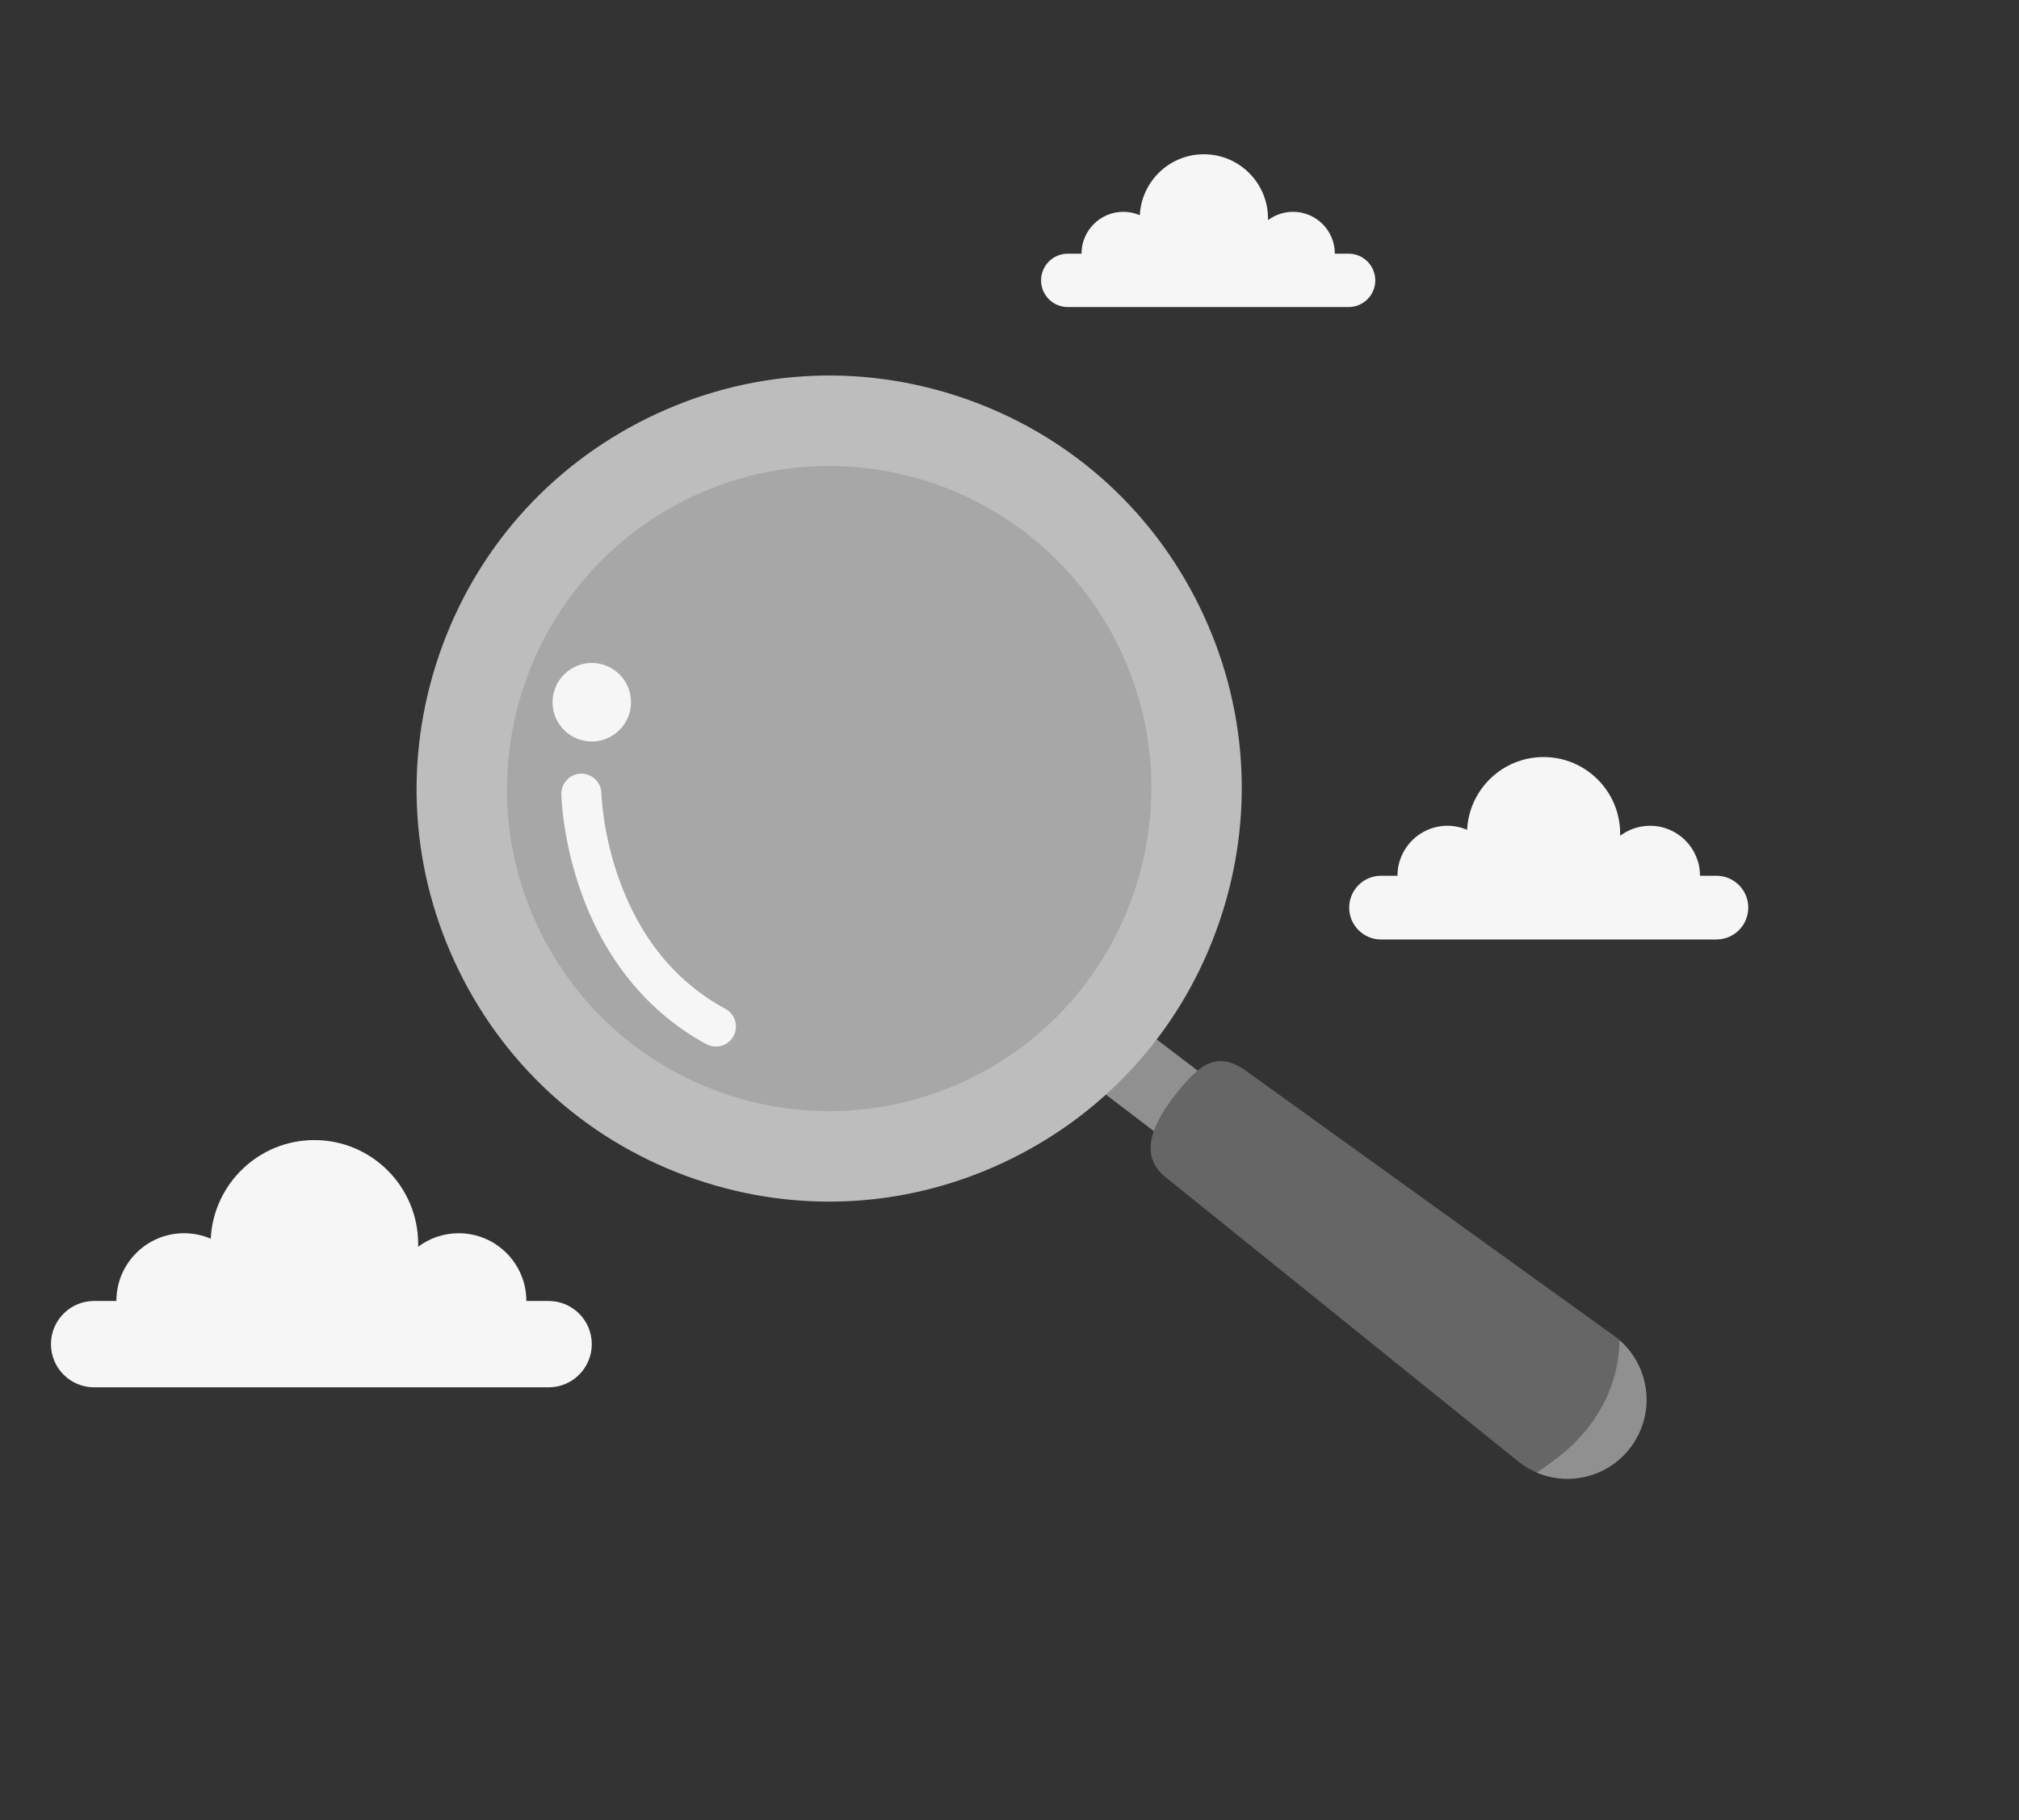 <svg width="468" height="422" viewBox="0 0 468 422" fill="none" xmlns="http://www.w3.org/2000/svg">
<rect x="0" y="0" width="468" height="422" fill="#333333" stroke="none"/>
<g clip-path="url(#clip0_142_3607)">
<path d="M127.179 301.618H122.006C122.006 292.943 114.983 285.912 106.326 285.912C102.795 285.912 99.536 287.083 96.914 289.055C96.918 288.842 96.93 288.633 96.93 288.416C96.93 275.107 86.159 264.317 72.873 264.317C59.996 264.317 49.489 274.448 48.847 287.185C46.95 286.365 44.856 285.912 42.655 285.912C33.995 285.912 26.976 292.947 26.976 301.618H21.803C16.288 301.618 11.812 306.102 11.812 311.627C11.812 317.152 16.288 321.635 21.803 321.635H127.183C132.698 321.635 137.174 317.156 137.174 311.627C137.174 306.098 132.698 301.618 127.179 301.618Z" fill="#F6F6F6"/>
<path d="M397.874 203.039H394.056C394.056 196.638 388.876 191.448 382.485 191.448C379.879 191.448 377.474 192.313 375.54 193.769C375.544 193.612 375.552 193.454 375.552 193.296C375.552 183.475 367.604 175.513 357.801 175.513C348.3 175.513 340.542 182.989 340.071 192.388C338.669 191.784 337.125 191.447 335.502 191.447C329.111 191.447 323.93 196.636 323.93 203.038H320.113C316.042 203.038 312.74 206.345 312.74 210.422C312.74 214.5 316.042 217.808 320.113 217.808H397.872C401.944 217.808 405.245 214.501 405.245 210.422C405.245 206.343 401.946 203.039 397.874 203.039Z" fill="#F6F6F6"/>
<path d="M312.611 58.816H309.415C309.415 53.454 305.076 49.109 299.726 49.109C297.543 49.109 295.528 49.831 293.909 51.051C293.913 50.92 293.921 50.789 293.921 50.657C293.921 42.432 287.264 35.764 279.054 35.764C271.099 35.764 264.602 42.024 264.207 49.896C263.033 49.389 261.739 49.109 260.381 49.109C255.028 49.109 250.69 53.454 250.69 58.816H247.493C244.085 58.816 241.32 61.586 241.32 65.002C241.32 68.418 244.085 71.185 247.493 71.185H312.614C316.023 71.185 318.788 68.416 318.788 65.002C318.786 61.586 316.021 58.816 312.611 58.816Z" fill="#F6F6F6"/>
<path d="M253.949 230.176L243.474 243.957L282.012 273.345L292.487 259.564L253.949 230.176Z" fill="#909090"/>
<path d="M288.839 248.281L374.051 309.625C382.253 315.529 384.114 326.976 378.209 335.195C372.304 343.412 360.87 345.289 352.669 339.385C352.414 339.201 352.119 338.974 351.876 338.781L270.132 272.876C263.497 267.526 267.65 259.747 273 253.094C278.163 246.675 282.234 243.547 288.839 248.281Z" fill="#666666"/>
<path d="M375.405 310.731C375.344 313.503 374.974 316.268 374.236 318.947C372.321 325.893 368.152 331.993 362.67 336.625C360.607 338.368 358.449 339.94 356.207 341.398C363.907 344.675 373.116 342.311 378.211 335.221C383.775 327.477 382.44 316.867 375.405 310.731Z" fill="#909090"/>
<path opacity="0.7" d="M266.258 146.87C286.294 187.767 269.409 237.222 228.547 257.329C187.683 277.437 138.312 260.582 118.275 219.684C98.239 178.785 115.122 129.331 155.987 109.225C196.849 89.117 246.221 105.971 266.258 146.87Z" fill="#D9D9D9"/>
<path d="M145.337 158.787C147.548 163.299 145.685 168.756 141.177 170.974C136.668 173.194 131.221 171.334 129.01 166.822C126.801 162.311 128.663 156.854 133.172 154.636C137.68 152.416 143.128 154.276 145.337 158.787Z" fill="#F6F6F6"/>
<path d="M167.995 242.154C166.692 242.795 165.109 242.817 163.737 242.075C150.227 234.769 140.126 222.417 134.527 206.35C130.348 194.356 130.124 184.52 130.116 184.107C130.07 181.539 132.11 179.418 134.676 179.369C137.238 179.32 139.352 181.359 139.404 183.922C139.407 184.067 139.649 192.951 143.393 203.552C148.302 217.452 156.633 227.659 168.156 233.89C170.412 235.109 171.252 237.93 170.031 240.191C169.554 241.076 168.832 241.743 167.995 242.154Z" fill="#F6F6F6"/>
<path d="M234.287 268.718C211.361 279.997 185.431 281.668 161.271 273.418C137.111 265.171 117.615 247.992 106.372 225.048C95.131 202.105 93.489 176.141 101.75 151.942C110.012 127.744 127.186 108.205 150.112 96.926C173.037 85.646 198.968 83.977 223.127 92.225C247.288 100.472 266.785 117.651 278.027 140.595C289.268 163.539 290.91 189.502 282.65 213.7C274.387 237.9 257.212 257.44 234.287 268.718ZM159.311 115.7C122.33 133.895 106.996 178.809 125.131 215.82C143.267 252.831 188.107 268.14 225.088 249.944C262.07 231.75 277.403 186.835 259.269 149.824C241.134 112.813 196.292 97.505 159.311 115.7Z" fill="#BDBDBD"/>
</g>
<defs>
<clipPath id="clip0_142_3607">
<rect width="467" height="422" fill="white" transform="translate(0.5)"/>
</clipPath>
</defs>
</svg>
